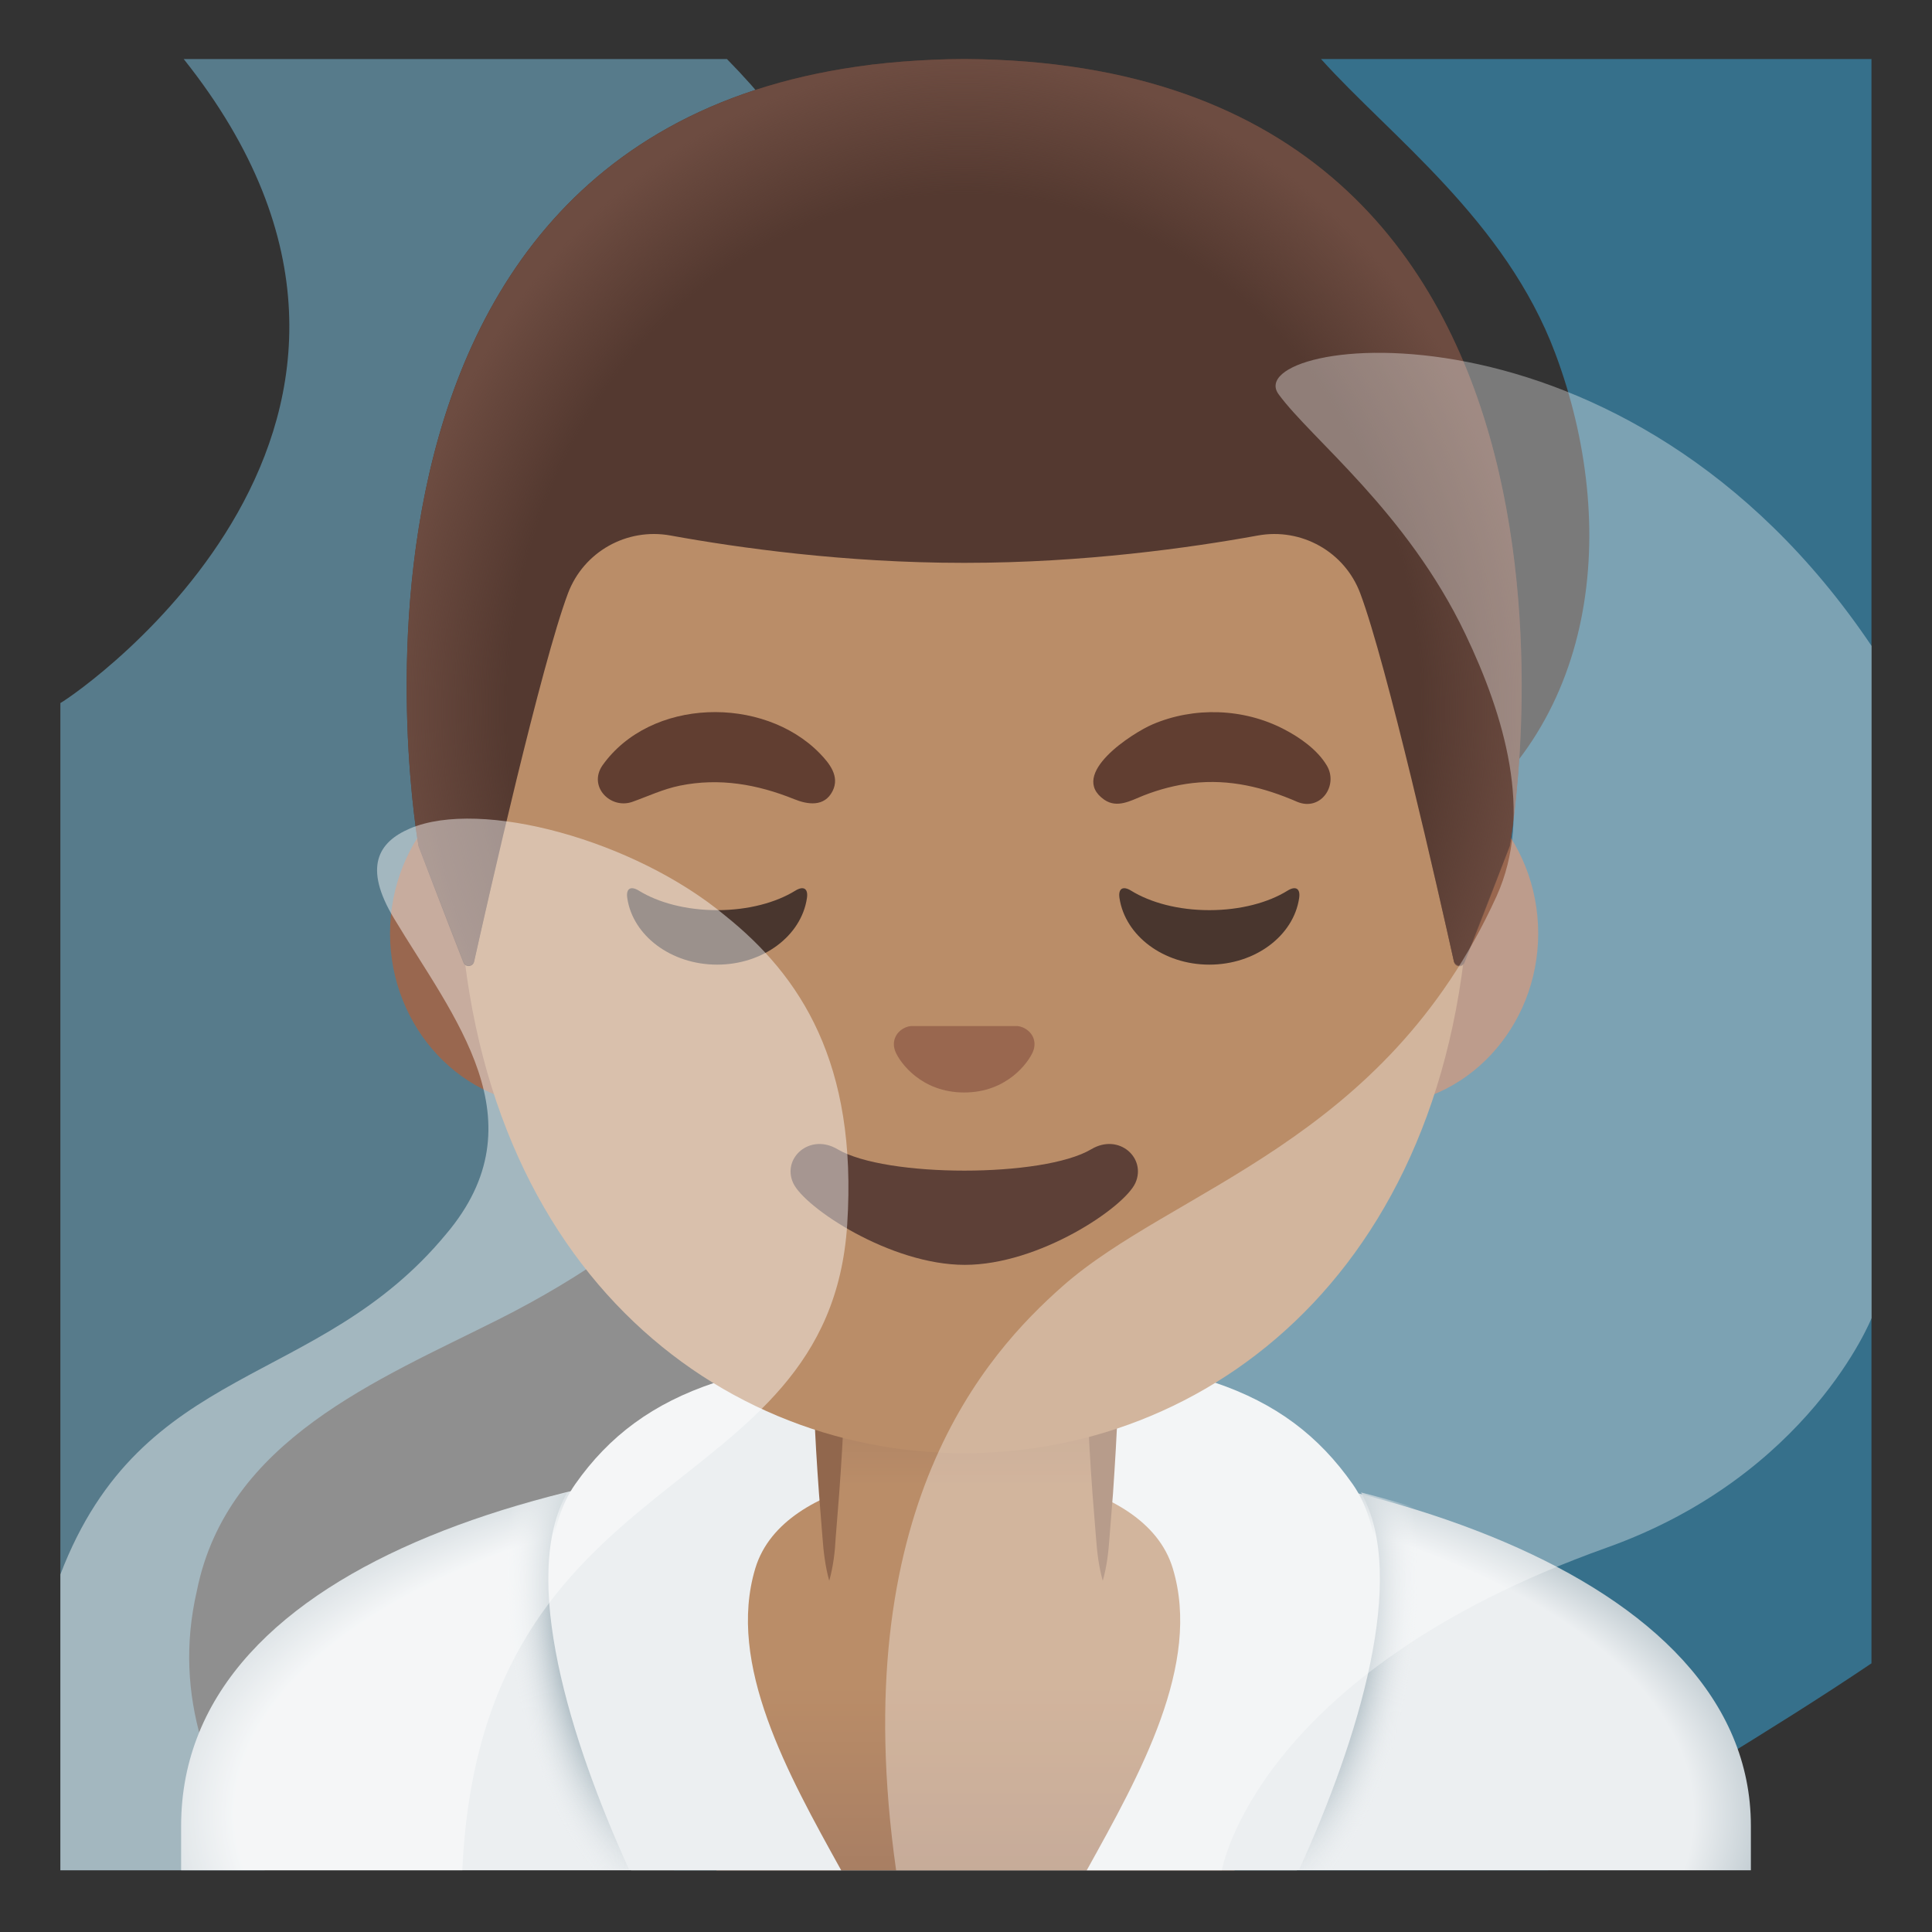<svg viewBox="0 0 128 128" xmlns="http://www.w3.org/2000/svg">
  <rect x="0" y="0" width="128" height="128" fill="#333333" stroke="none"/>
  <path id="steam_x5F_back_x5F_right_2_" d="M103.04,23.41 c4.24,11.31,3,25-8,32s-22,12-31,21c-4.28,4.28-19.36,20.49-19.38,47.5h57.91c0.16-0.17,0.3-0.34,0.46-0.5 c6.9-4.47,14.13-8.6,20.96-13.21V3.91H87.52C92.12,9.03,99.74,14.6,103.04,23.41z" enable-background="new " fill="#3BBCF7" opacity="0.45"/>
  <path id="steam_x5F_back_x5F_left_1_" d="M4,46.58v77.33h13.54 c-3.61-5.52-6.13-11.42-4.5-18.5c2-10,12.01-13.98,20-18c22.56-11.36,27.25-29.5,28-50c0.46-12.69-4.17-24.66-12.88-33.5H12.17 C31.29,27.91,5.32,45.83,4,46.58z" enable-background="new " fill="#83D3F7" opacity="0.45"/>
  <radialGradient id="SVGID_1_" cx="63.868" cy="7.796" gradientTransform="matrix(1 0 0 -0.463 0 123.81)" gradientUnits="userSpaceOnUse" r="55.102">
    <stop offset="0.877" stop-color="#ECEFF1"/>
    <stop offset="1" stop-color="#B0BEC5"/>
  </radialGradient>
  <path d="M64.13,95.91c-0.04,0-0.09,0-0.13,0c-25.49,0.03-52,7.28-52,25.06v2.94h1h1h100h1h1v-2.94 C116,104.22,89.74,95.91,64.13,95.91z" fill="url(#SVGID_1_)"/>
  <linearGradient id="body_3_" gradientTransform="matrix(1 0 0 -1 0 128)" gradientUnits="userSpaceOnUse" x1="64.322" x2="64.322" y1="31.565" y2="1.211">
    <stop offset="0.5" stop-color="#BA8D68"/>
    <stop offset="1" stop-color="#A47B62"/>
  </linearGradient>
  <path id="body_2_" d="M64.04,95.75c-29.63,0-21.57,19.55-16.57,28.17h34.32 C86.42,115.3,93.66,95.75,64.04,95.75z" fill="url(#body_3_)"/>
  <g id="robe_x5F_lapels_3_">
    <path d="M50.04,103.91c1.92-6.37,13.37-6.54,12.51-6.36c0.53-0.07,2.11-0.07,2.64,0 c-0.85-0.19,10.59-0.01,12.51,6.36c1.92,6.35-2.16,13.62-5.7,20h13.92c4.07-8.93,7.49-20.18,3.7-25.58 c-4.48-6.39-11.34-8.67-25.63-8.67c-14.29,0-21.39,2.28-25.88,8.67c-3.79,5.4-0.37,16.66,3.7,25.58h13.92 C52.2,117.54,48.13,110.26,50.04,103.91z" fill="#ECEFF1"/>
  </g>
  <g id="robe_x5F_lapels_1_">
    <radialGradient id="SVGID_2_" cx="84.423" cy="20.398" gradientTransform="matrix(0.995 0.104 0.22 -2.103 -4.04 141.705)" gradientUnits="userSpaceOnUse" r="9.304">
      <stop offset="0.668" stop-color="#B0BEC5"/>
      <stop offset="1" stop-color="#ECEFF1" stop-opacity="0"/>
    </radialGradient>
    <path d="M89.36,123.84h-3.28c3.92-8.6,7.24-19.36,4.09-24.96c1.24,0.31,2.46,0.65,3.64,1.02 C95.74,106.62,92.74,116.16,89.36,123.84z" fill="url(#SVGID_2_)"/>
  </g>
  <g id="robe_x5F_lapels_2_">
    <radialGradient id="SVGID_3_" cx="753.091" cy="20.398" gradientTransform="matrix(-0.995 0.104 -0.22 -2.103 796.816 72.032)" gradientUnits="userSpaceOnUse" r="9.304">
      <stop offset="0.668" stop-color="#B0BEC5"/>
      <stop offset="1" stop-color="#ECEFF1" stop-opacity="0"/>
    </radialGradient>
    <path d="M38.39,123.84h3.28c-3.92-8.6-7.24-19.36-4.09-24.96c-1.24,0.31-2.46,0.65-3.64,1.02 C32.01,106.62,35.01,116.16,38.39,123.84z" fill="url(#SVGID_3_)"/>
  </g>
  <linearGradient id="body_4_" gradientTransform="matrix(1 0 0 -1 0 128)" gradientUnits="userSpaceOnUse" x1="64.001" x2="64.001" y1="20.586" y2="38.503">
    <stop offset="0.5" stop-color="#BA8D68"/>
    <stop offset="1" stop-color="#A47B62"/>
  </linearGradient>
  <path id="body_1_" d="M54.92,89.99v9.98c0,4.51,3.7,8.17,8.26,8.17h1.65c4.56,0,8.26-3.66,8.26-8.17 v-9.98H54.92z" fill="url(#body_4_)"/>
  <path id="tone_1_" d="M54.94,104.73c-0.27-0.96-0.38-1.93-0.45-2.89l-0.23-2.89 c-0.14-1.93-0.26-3.85-0.33-5.78c-0.02-0.55,0.41-1.02,0.97-1.04s1.02,0.41,1.03,0.96c0,0.02,0,0.05,0,0.07 c-0.07,1.93-0.19,3.85-0.33,5.78l-0.23,2.89C55.32,102.8,55.21,103.76,54.94,104.73z" fill="#91674D"/>
  <path id="tone" d="M73.06,104.73c-0.27-0.96-0.38-1.93-0.45-2.89l-0.23-2.89c-0.14-1.93-0.26-3.85-0.32-5.78 c-0.02-0.55,0.41-1.02,0.96-1.04s1.02,0.41,1.04,0.96c0,0.02,0,0.05,0,0.07c-0.07,1.93-0.19,3.85-0.32,5.78l-0.23,2.89 C73.44,102.8,73.34,103.76,73.06,104.73z" fill="#91674D"/>
  <g id="ears">
    <path d="M91.2,50.43H36.55c-5.89,0-10.71,5.14-10.71,11.41s4.82,11.41,10.71,11.41H91.2 c5.89,0,10.71-5.14,10.71-11.41S97.1,50.43,91.2,50.43z" fill="#99674F"/>
  </g>
  <path id="head" d="M63.88,11.07L63.88,11.07L63.88,11.07c-17.4,0-33.52,18.61-33.52,45.4 c0,26.64,16.61,39.81,33.52,39.81S97.4,83.1,97.4,56.46C97.4,29.68,81.28,11.07,63.88,11.07z" fill="#BA8D68"/>
  <path id="mouth" d="M72.3,76.14c-3.18,1.89-13.63,1.89-16.81,0c-1.83-1.09-3.7,0.58-2.94,2.24 c0.75,1.63,6.44,5.42,11.37,5.42s10.55-3.79,11.3-5.42C75.97,76.72,74.13,75.05,72.3,76.14z" fill="#5D4037"/>
  <path id="nose" d="M67.74,68.06c-0.11-0.04-0.21-0.07-0.32-0.08h-7.08c-0.11,0.01-0.22,0.04-0.32,0.08 c-0.64,0.26-0.99,0.92-0.69,1.63c0.3,0.71,1.71,2.69,4.55,2.69s4.25-1.99,4.55-2.69C68.73,68.98,68.38,68.32,67.74,68.06z" fill="#99674F"/>
  <g id="eyes">
    <path d="M47.51,60.3c-2.06,0-3.9-0.5-5.18-1.29c-0.55-0.34-0.87-0.14-0.77,0.5c0.37,2.48,2.9,4.4,5.95,4.4 c3.06,0,5.58-1.92,5.95-4.4c0.1-0.64-0.22-0.84-0.77-0.5C51.41,59.8,49.57,60.3,47.51,60.3z" fill="#49362E"/>
    <path d="M80.12,60.3c-2.06,0-3.9-0.5-5.18-1.29c-0.55-0.34-0.87-0.14-0.77,0.5c0.38,2.48,2.9,4.4,5.95,4.4 s5.58-1.92,5.95-4.4c0.1-0.64-0.22-0.84-0.77-0.5C84.03,59.8,82.18,60.3,80.12,60.3z" fill="#49362E"/>
  </g>
  <g id="eyebrows_1_">
    <path d="M39.9,50.73c3.18-4.51,10.66-4.66,14.41-0.82c0.65,0.67,1.34,1.53,0.85,2.5 c-0.54,1.07-1.65,0.9-2.56,0.53c-2.43-0.98-4.94-1.42-7.55-0.89c-1.13,0.23-2.1,0.7-3.17,1.08C40.44,53.62,38.97,52.12,39.9,50.73z " fill="#613E31"/>
    <path d="M85.96,53.13c-2.23-0.97-4.49-1.53-6.95-1.25c-1.12,0.13-2.22,0.42-3.26,0.83 c-0.83,0.33-1.72,0.86-2.58,0.28c-2.45-1.69,1.89-4.44,3.17-4.99c2.76-1.19,6.05-1.08,8.72,0.31c1.06,0.55,2.21,1.35,2.84,2.4 C88.69,52.02,87.51,53.76,85.96,53.13z" fill="#613E31"/>
  </g>
  <g id="hairGroup">
    <path id="hair_7_" d="M63.9,3.91L63.9,3.91c-0.01,0-0.01,0-0.02,0s-0.01,0-0.02,0v0 C18.42,4.16,27.73,56.06,27.73,56.06s2.04,5.35,2.97,7.71c0.13,0.34,0.63,0.3,0.71-0.05c0.97-4.34,4.46-19.73,6.22-24.41 c1.04-2.76,3.9-4.36,6.8-3.83c4.45,0.81,11.55,1.81,19.37,1.81c0.03,0,0.06,0,0.08,0s0.06,0,0.08,0c7.82,0,14.92-1,19.37-1.81 c2.9-0.53,5.76,1.08,6.79,3.83c1.75,4.66,5.22,19.96,6.2,24.36c0.08,0.36,0.58,0.39,0.71,0.05l2.98-7.67 C100.03,56.05,109.33,4.16,63.9,3.91z" fill="#543930"/>
    <radialGradient id="hairHighlights_1_" cx="63.879" cy="81.017" gradientTransform="matrix(1 0 0 -1.128 0 138.385)" gradientUnits="userSpaceOnUse" r="38.092">
      <stop offset="0.794" stop-color="#6D4C41" stop-opacity="0"/>
      <stop offset="1" stop-color="#6D4C41"/>
    </radialGradient>
    <path id="hairHighlights" d="M100.03,56.05c0,0,9.31-51.9-36.13-52.14v0 c-0.01,0-0.01,0-0.02,0h0c-0.01,0-0.01,0-0.02,0l0,0c-0.71,0-1.4,0.02-2.08,0.05c-1.35,0.06-2.66,0.16-3.92,0.31 c-0.01,0-0.03,0-0.04,0c-0.09,0.01-0.17,0.03-0.26,0.04C19.32,9.13,27.73,56.05,27.73,56.05l2.98,7.68 c0.13,0.34,0.62,0.31,0.7-0.05c0.98-4.39,4.46-19.71,6.22-24.37c1.04-2.76,3.9-4.36,6.8-3.83c4.45,0.81,11.55,1.81,19.37,1.81 c0.03,0,0.06,0,0.08,0s0.06,0,0.08,0c7.82,0,14.92-1,19.37-1.81c2.9-0.53,5.76,1.08,6.79,3.83c1.76,4.68,5.25,20.1,6.21,24.42 c0.08,0.36,0.57,0.39,0.7,0.05C97.97,61.43,100.03,56.05,100.03,56.05z" fill="url(#hairHighlights_1_)"/>
  </g>
  <path id="steam_x5F_front_x5F_left_1_" d="M48.04,60.66 c-6-5-16.19-7.77-20.88-5.77c-2.11,0.9-3.1,2.56-1.06,5.95c3.94,6.56,9.81,13.44,3.44,20.94C21.04,92.04,9.42,90.16,4,104.31v19.6 h26.63c1.25-27.5,24.29-23.94,25.5-42.79C56.82,70.43,53.04,64.66,48.04,60.66z" enable-background="new " fill="#FFFFFF" opacity="0.45"/>
  <path id="steam_x5F_front_x5F_right_1_" d="M124,42.8 c-16.29-24.22-42.01-20.4-39.29-16.68c2.16,2.96,8.5,7.79,12.37,15.88c2.58,5.39,4.54,11.94,2.07,17.38 c-7.45,16.36-21.45,19.36-28.78,25.86c-4.96,4.39-14.41,14.66-11,38.67h21.58c0,0,2.23-13.06,25.49-21.37 C119.88,97.75,124,87.32,124,87.32V42.8z" enable-background="new " fill="#FFFFFF" opacity="0.35"/>
</svg>